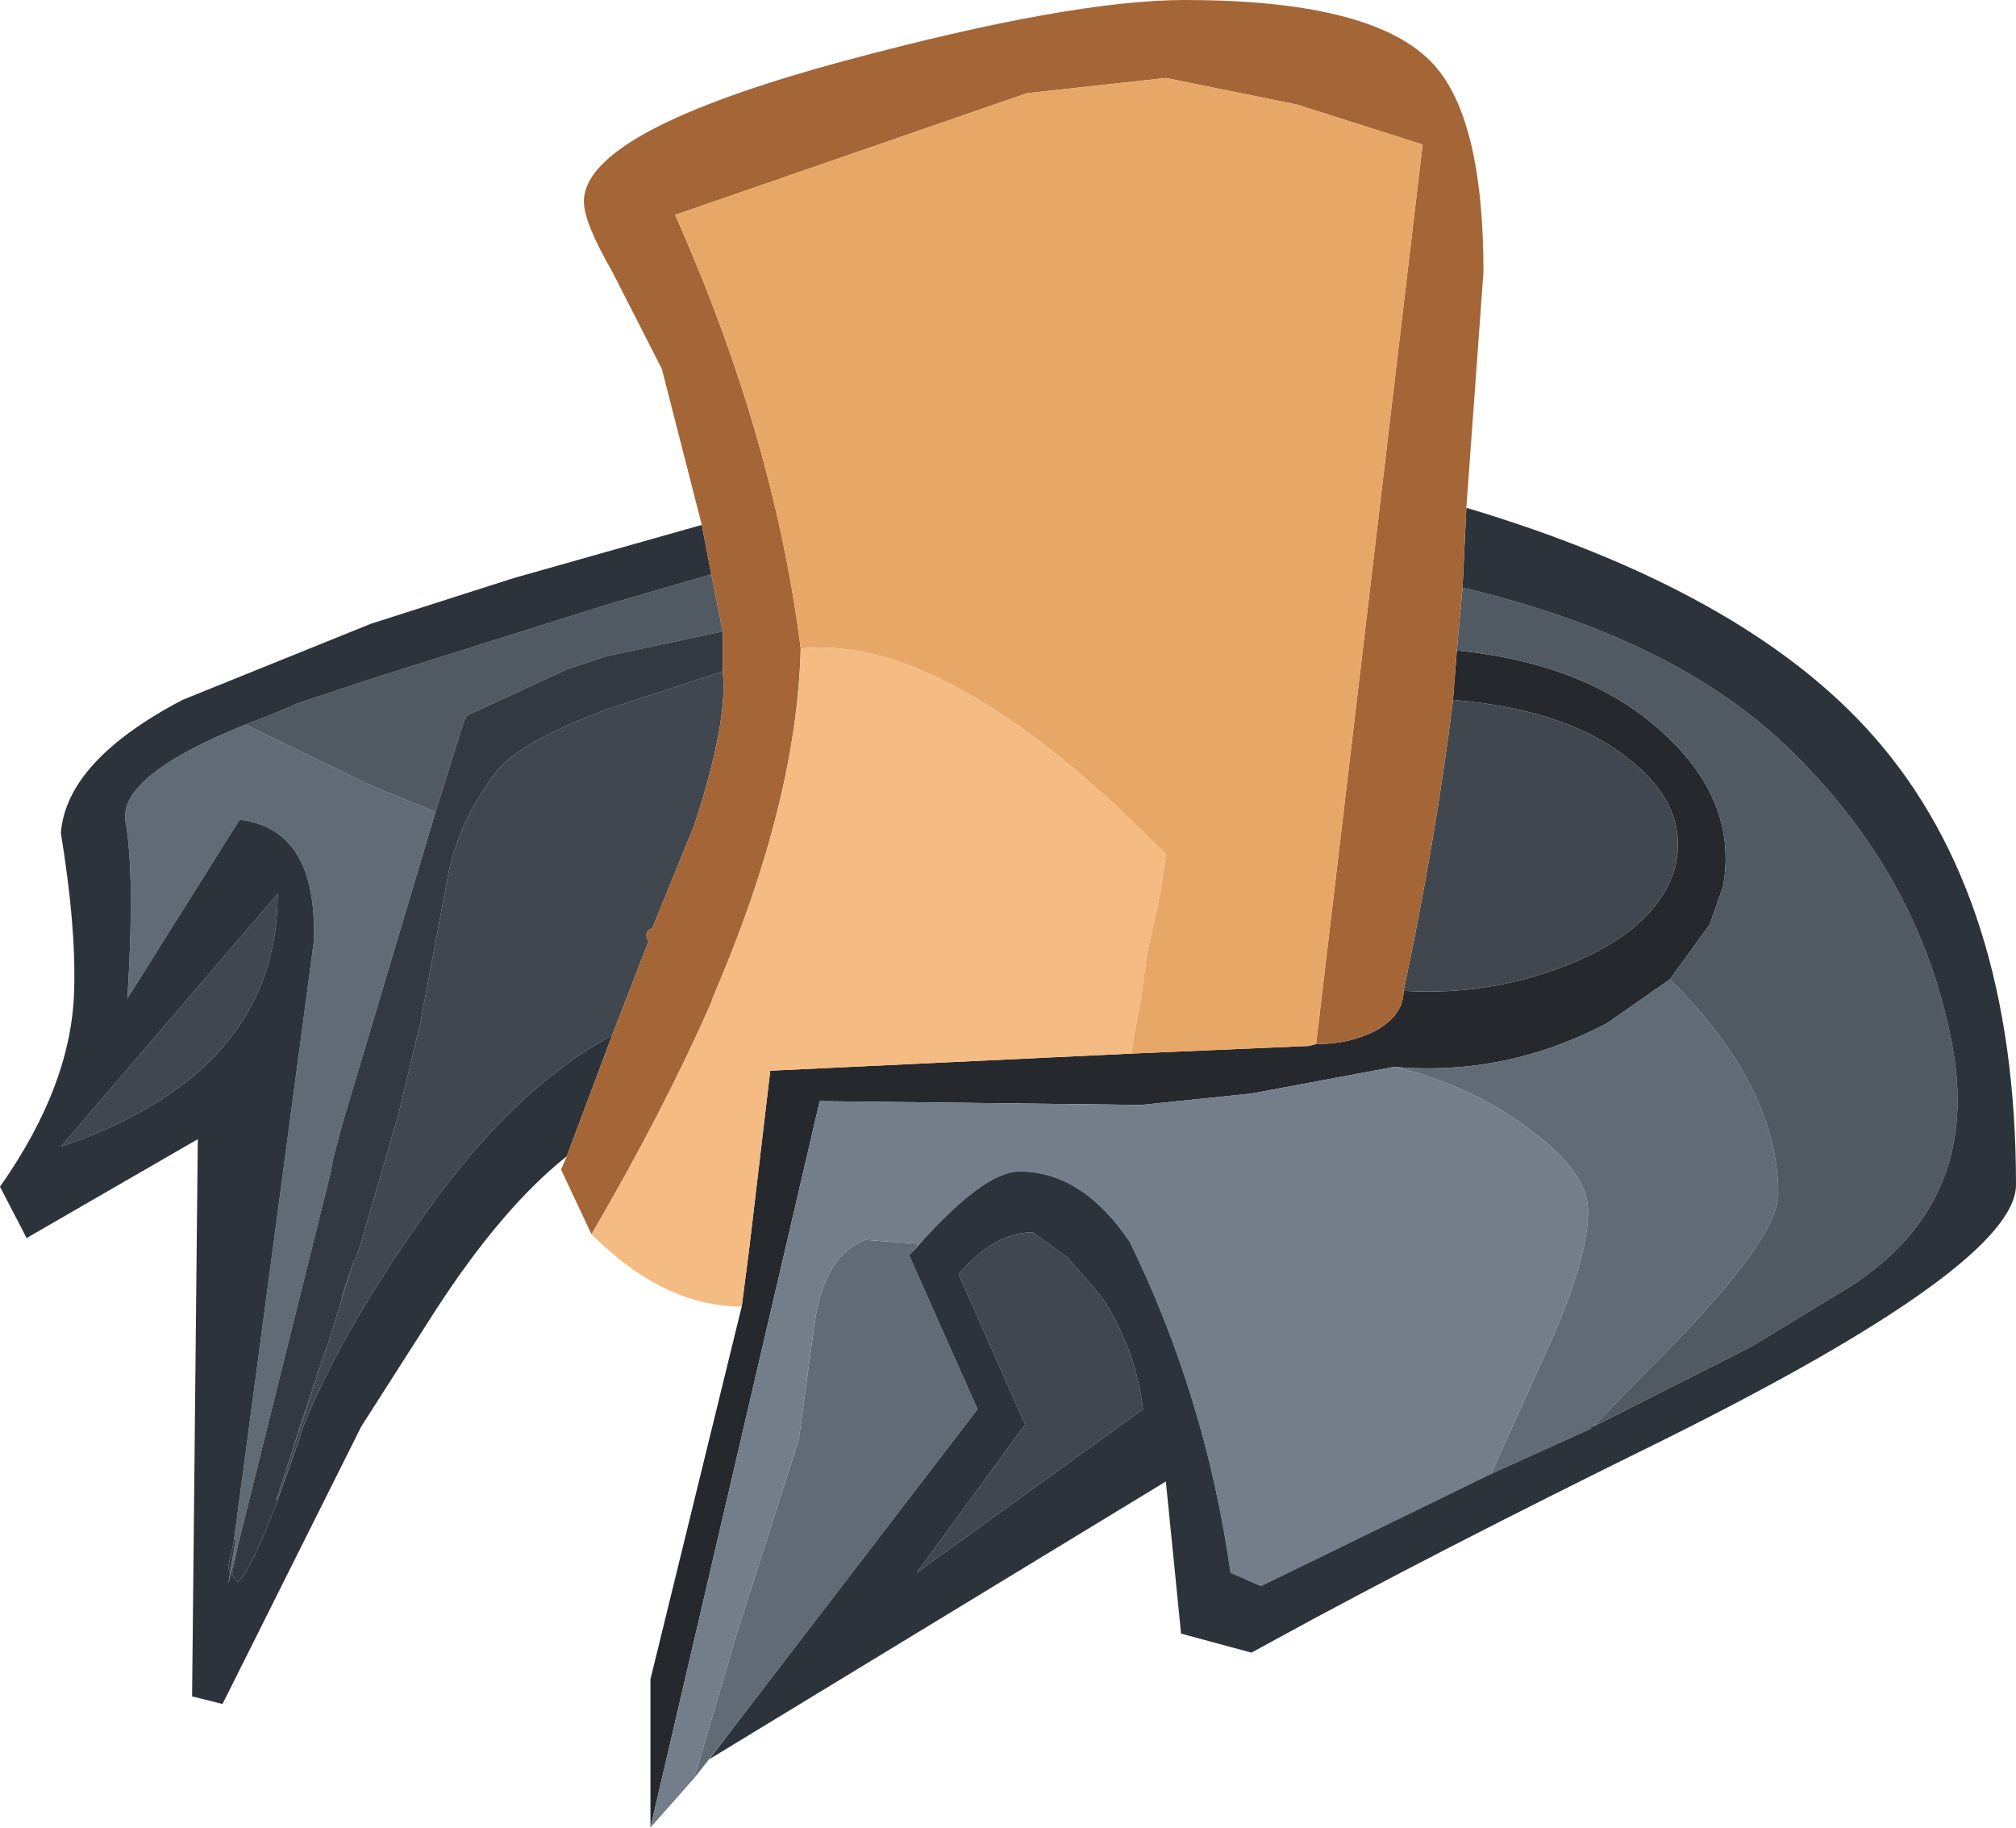 <?xml version="1.0" encoding="UTF-8" standalone="no"?>
<svg xmlns:ffdec="https://www.free-decompiler.com/flash" xmlns:xlink="http://www.w3.org/1999/xlink" ffdec:objectType="shape" height="48.05px" width="53.0px" xmlns="http://www.w3.org/2000/svg">
  <g transform="matrix(1.0, 0.0, 0.0, 1.0, 29.25, 32.95)">
    <path d="M5.35 -5.5 Q6.3 -5.5 7.0 -5.9 7.65 -6.3 7.65 -6.9 10.05 -6.75 12.25 -7.7 14.4 -8.65 14.8 -10.2 15.15 -11.8 13.5 -13.05 11.9 -14.3 8.95 -14.55 L9.05 -15.85 Q12.5 -15.5 14.45 -13.7 16.45 -11.9 16.05 -9.65 L15.7 -8.65 14.65 -7.2 13.0 -6.05 Q10.35 -4.65 7.4 -4.9 L3.65 -4.2 0.75 -3.9 -7.7 -4.0 -12.15 15.1 -12.15 11.2 -9.75 1.4 -9.55 -0.15 -9.0 -4.8 0.5 -5.25 5.15 -5.45 5.35 -5.5 M-21.6 5.3 L-21.25 4.2 -20.75 2.65 -20.65 2.45 -21.6 5.3 M-20.25 1.15 L-20.25 1.1 -19.95 0.2 -20.25 1.15" fill="#25282c" fill-rule="evenodd" stroke="none"/>
    <path d="M7.4 -4.9 Q10.35 -4.65 13.0 -6.05 L14.65 -7.2 14.9 -6.95 Q17.5 -4.25 17.5 -1.55 17.5 -0.3 13.95 3.2 L12.6 4.6 9.95 5.8 11.35 2.7 Q12.5 0.2 12.5 -1.1 12.5 -2.15 10.9 -3.3 9.35 -4.45 7.4 -4.9 M-5.2 -0.1 L-5.35 0.05 -3.55 4.1 -9.95 12.45 -11.0 13.8 -9.85 9.9 -8.25 4.9 -7.85 1.95 Q-7.6 0.05 -6.5 -0.35 L-5.1 -0.25 -5.2 -0.1 M-23.1 7.55 L-21.0 -8.2 Q-20.9 -11.15 -22.95 -11.4 L-25.9 -6.7 Q-25.7 -9.95 -25.95 -11.35 -26.15 -12.55 -22.8 -13.9 L-19.5 -12.3 -17.8 -11.6 -20.25 -3.4 -20.45 -2.65 -20.5 -2.45 -20.55 -2.15 -23.0 7.7 -23.25 8.7 -23.2 8.4 -23.05 7.5 -23.1 7.55" fill="#616b76" fill-rule="evenodd" stroke="none"/>
    <path d="M-23.2 8.4 L-23.25 8.25 -23.1 7.55 -23.05 7.5 -23.2 8.4" fill="#353940" fill-rule="evenodd" stroke="none"/>
    <path d="M9.05 -15.85 L9.2 -17.5 Q14.9 -16.15 17.9 -13.15 21.2 -9.9 22.05 -5.6 22.9 -1.35 19.35 0.9 L16.8 2.45 13.15 4.3 12.55 4.6 12.6 4.6 13.95 3.2 Q17.5 -0.3 17.5 -1.55 17.5 -4.25 14.9 -6.95 L14.65 -7.2 15.7 -8.65 16.05 -9.65 Q16.45 -11.9 14.45 -13.7 12.5 -15.5 9.05 -15.85 M-10.55 -17.85 L-10.25 -16.35 -13.3 -15.7 -14.35 -15.35 -16.95 -14.15 -17.0 -14.1 -17.0 -14.05 -17.05 -14.05 -17.05 -14.0 -17.8 -11.6 -19.5 -12.3 -22.8 -13.9 -22.15 -14.15 -21.55 -14.4 -21.45 -14.45 -19.5 -15.1 -13.3 -17.05 -10.55 -17.85" fill="#515962" fill-rule="evenodd" stroke="none"/>
    <path d="M-12.15 15.1 L-7.7 -4.0 0.75 -3.9 3.65 -4.2 7.4 -4.9 Q9.35 -4.45 10.9 -3.3 12.5 -2.15 12.5 -1.1 12.5 0.2 11.35 2.7 L9.95 5.8 3.9 8.75 3.1 8.4 Q2.45 3.8 0.45 -0.3 -0.8 -2.15 -2.45 -2.15 -3.4 -2.15 -5.2 -0.1 L-5.1 -0.25 -6.5 -0.35 Q-7.6 0.05 -7.85 1.95 L-8.25 4.9 -9.85 9.9 -11.0 13.8 -9.95 12.45 -10.6 13.3 -11.0 13.8 -12.15 15.1" fill="#737e8a" fill-rule="evenodd" stroke="none"/>
    <path d="M7.65 -6.9 Q8.5 -10.9 8.95 -14.55 11.9 -14.3 13.5 -13.05 15.15 -11.8 14.8 -10.2 14.4 -8.65 12.25 -7.7 10.05 -6.75 7.65 -6.9 M-10.25 -15.3 Q-10.1 -14.0 -11.0 -11.25 L-12.1 -8.55 Q-12.35 -8.45 -12.2 -8.2 L-13.15 -5.75 -13.3 -5.65 Q-15.8 -4.25 -18.1 -1.0 -20.4 2.25 -21.35 4.75 L-21.35 4.8 -21.95 6.45 -22.0 6.5 -21.6 5.3 -20.65 2.45 -20.25 1.15 -19.95 0.2 -19.9 0.15 -19.75 -0.3 -18.85 -3.4 -18.8 -3.55 -18.2 -6.05 -17.45 -10.05 Q-17.15 -11.4 -16.25 -12.6 -15.7 -13.4 -13.3 -14.3 L-10.25 -15.3 M-27.65 -2.8 L-21.95 -9.45 Q-21.95 -4.75 -27.65 -2.8 M0.3 2.25 Q0.65 3.0 0.8 4.1 L-5.15 8.4 -2.3 4.5 -4.05 0.55 Q-3.1 -0.55 -2.1 -0.55 L-1.2 0.1 -0.45 0.95 Q0.0 1.5 0.3 2.25" fill="#40474f" fill-rule="evenodd" stroke="none"/>
    <path d="M9.2 -17.5 L9.3 -19.6 Q16.65 -17.4 20.0 -13.6 23.75 -9.35 23.75 -1.8 23.75 0.3 14.5 4.9 8.3 7.95 4.2 10.2 L3.65 10.5 1.8 10.0 1.4 6.0 -10.6 13.3 -9.95 12.45 -3.55 4.1 -5.35 0.05 -5.2 -0.1 Q-3.4 -2.15 -2.45 -2.15 -0.8 -2.15 0.45 -0.3 2.45 3.8 3.1 8.4 L3.9 8.75 9.95 5.8 12.6 4.6 12.55 4.6 13.15 4.3 16.8 2.45 19.35 0.9 Q22.9 -1.35 22.05 -5.6 21.2 -9.9 17.9 -13.15 14.9 -16.15 9.2 -17.5 M-10.8 -19.15 L-10.55 -17.85 -13.3 -17.05 -19.5 -15.1 -21.45 -14.45 -21.55 -14.4 -22.15 -14.15 -22.8 -13.9 Q-26.15 -12.55 -25.95 -11.35 -25.7 -9.95 -25.9 -6.7 L-22.95 -11.4 Q-20.9 -11.15 -21.0 -8.2 L-23.1 7.55 -23.25 8.25 -23.2 8.4 -23.25 8.7 -23.0 7.7 -23.15 8.45 -23.0 8.65 Q-22.6 8.25 -21.9 6.35 L-21.35 4.8 -21.35 4.75 Q-20.4 2.25 -18.1 -1.0 -15.8 -4.25 -13.3 -5.65 L-13.15 -5.75 -14.35 -2.55 Q-16.05 -1.2 -17.8 1.5 L-19.75 4.55 -23.4 11.85 -24.2 11.65 -24.05 -3.0 -28.55 -0.4 -29.25 -1.75 Q-27.35 -4.45 -27.3 -6.95 -27.25 -8.6 -27.65 -11.05 -27.5 -12.95 -24.45 -14.55 L-19.5 -16.55 -15.75 -17.75 -10.8 -19.15 M-27.65 -2.8 Q-21.95 -4.75 -21.95 -9.45 L-27.65 -2.8 M0.3 2.25 Q0.0 1.5 -0.45 0.95 L-1.2 0.1 -2.1 -0.55 Q-3.1 -0.55 -4.05 0.55 L-2.3 4.5 -5.15 8.4 0.8 4.1 Q0.65 3.0 0.3 2.25" fill="#2d333a" fill-rule="evenodd" stroke="none"/>
    <path d="M-10.25 -16.35 L-10.25 -15.3 -13.3 -14.3 Q-15.7 -13.4 -16.25 -12.6 -17.15 -11.4 -17.45 -10.05 L-18.2 -6.05 -18.8 -3.55 -18.85 -3.4 -19.75 -0.3 -19.9 0.15 -19.95 0.2 -20.25 1.1 -20.25 1.15 -20.65 2.45 -20.75 2.65 -21.25 4.2 -21.6 5.3 -22.0 6.5 -21.95 6.45 -21.35 4.8 -21.9 6.35 Q-22.6 8.25 -23.0 8.65 L-23.15 8.45 -23.0 7.7 -20.55 -2.15 -20.5 -2.45 -20.45 -2.65 -20.25 -3.4 -17.8 -11.6 -17.05 -14.0 -17.05 -14.05 -17.0 -14.05 -17.0 -14.1 -16.95 -14.15 -14.35 -15.35 -13.3 -15.7 -10.25 -16.35" fill="#333941" fill-rule="evenodd" stroke="none"/>
    <path d="M5.35 -5.5 L8.15 -29.15 4.85 -30.2 1.4 -30.9 -2.25 -30.5 -11.5 -27.3 Q-8.9 -21.45 -8.2 -15.9 -8.3 -11.85 -10.5 -6.75 L-10.55 -6.6 Q-11.8 -3.75 -13.7 -0.5 L-14.5 -2.2 -14.35 -2.55 -13.15 -5.75 -12.2 -8.2 Q-12.35 -8.45 -12.1 -8.55 L-11.0 -11.25 Q-10.1 -14.0 -10.25 -15.3 L-10.25 -16.35 -10.55 -17.85 -10.8 -19.15 -11.85 -23.25 -13.15 -25.8 Q-13.9 -27.1 -13.9 -27.65 -13.9 -29.5 -7.05 -31.35 -1.1 -32.95 1.9 -32.95 6.75 -32.95 8.35 -31.35 9.75 -29.95 9.75 -25.8 L9.3 -19.6 9.2 -17.5 9.05 -15.85 8.95 -14.55 Q8.5 -10.9 7.65 -6.9 7.65 -6.3 7.0 -5.9 6.3 -5.5 5.35 -5.5" fill="#a46637" fill-rule="evenodd" stroke="none"/>
    <path d="M-8.2 -15.9 Q-8.9 -21.45 -11.5 -27.3 L-2.25 -30.5 1.4 -30.9 4.85 -30.2 8.15 -29.15 5.35 -5.5 5.15 -5.45 0.5 -5.25 0.55 -5.65 0.75 -6.7 0.9 -7.85 1.05 -8.55 1.25 -9.45 1.4 -10.5 0.0 -11.85 Q-4.8 -16.25 -8.2 -15.9" fill="#e7a867" fill-rule="evenodd" stroke="none"/>
    <path d="M-13.7 -0.5 Q-11.8 -3.75 -10.55 -6.6 L-10.5 -6.75 Q-8.3 -11.85 -8.2 -15.9 -4.8 -16.25 0.0 -11.85 L1.4 -10.5 1.25 -9.45 1.05 -8.55 0.9 -7.85 0.75 -6.7 0.55 -5.65 0.5 -5.25 -9.0 -4.8 -9.55 -0.15 -9.75 1.4 Q-11.8 1.4 -13.7 -0.5" fill="#f4bb83" fill-rule="evenodd" stroke="none"/>
  </g>
</svg>

